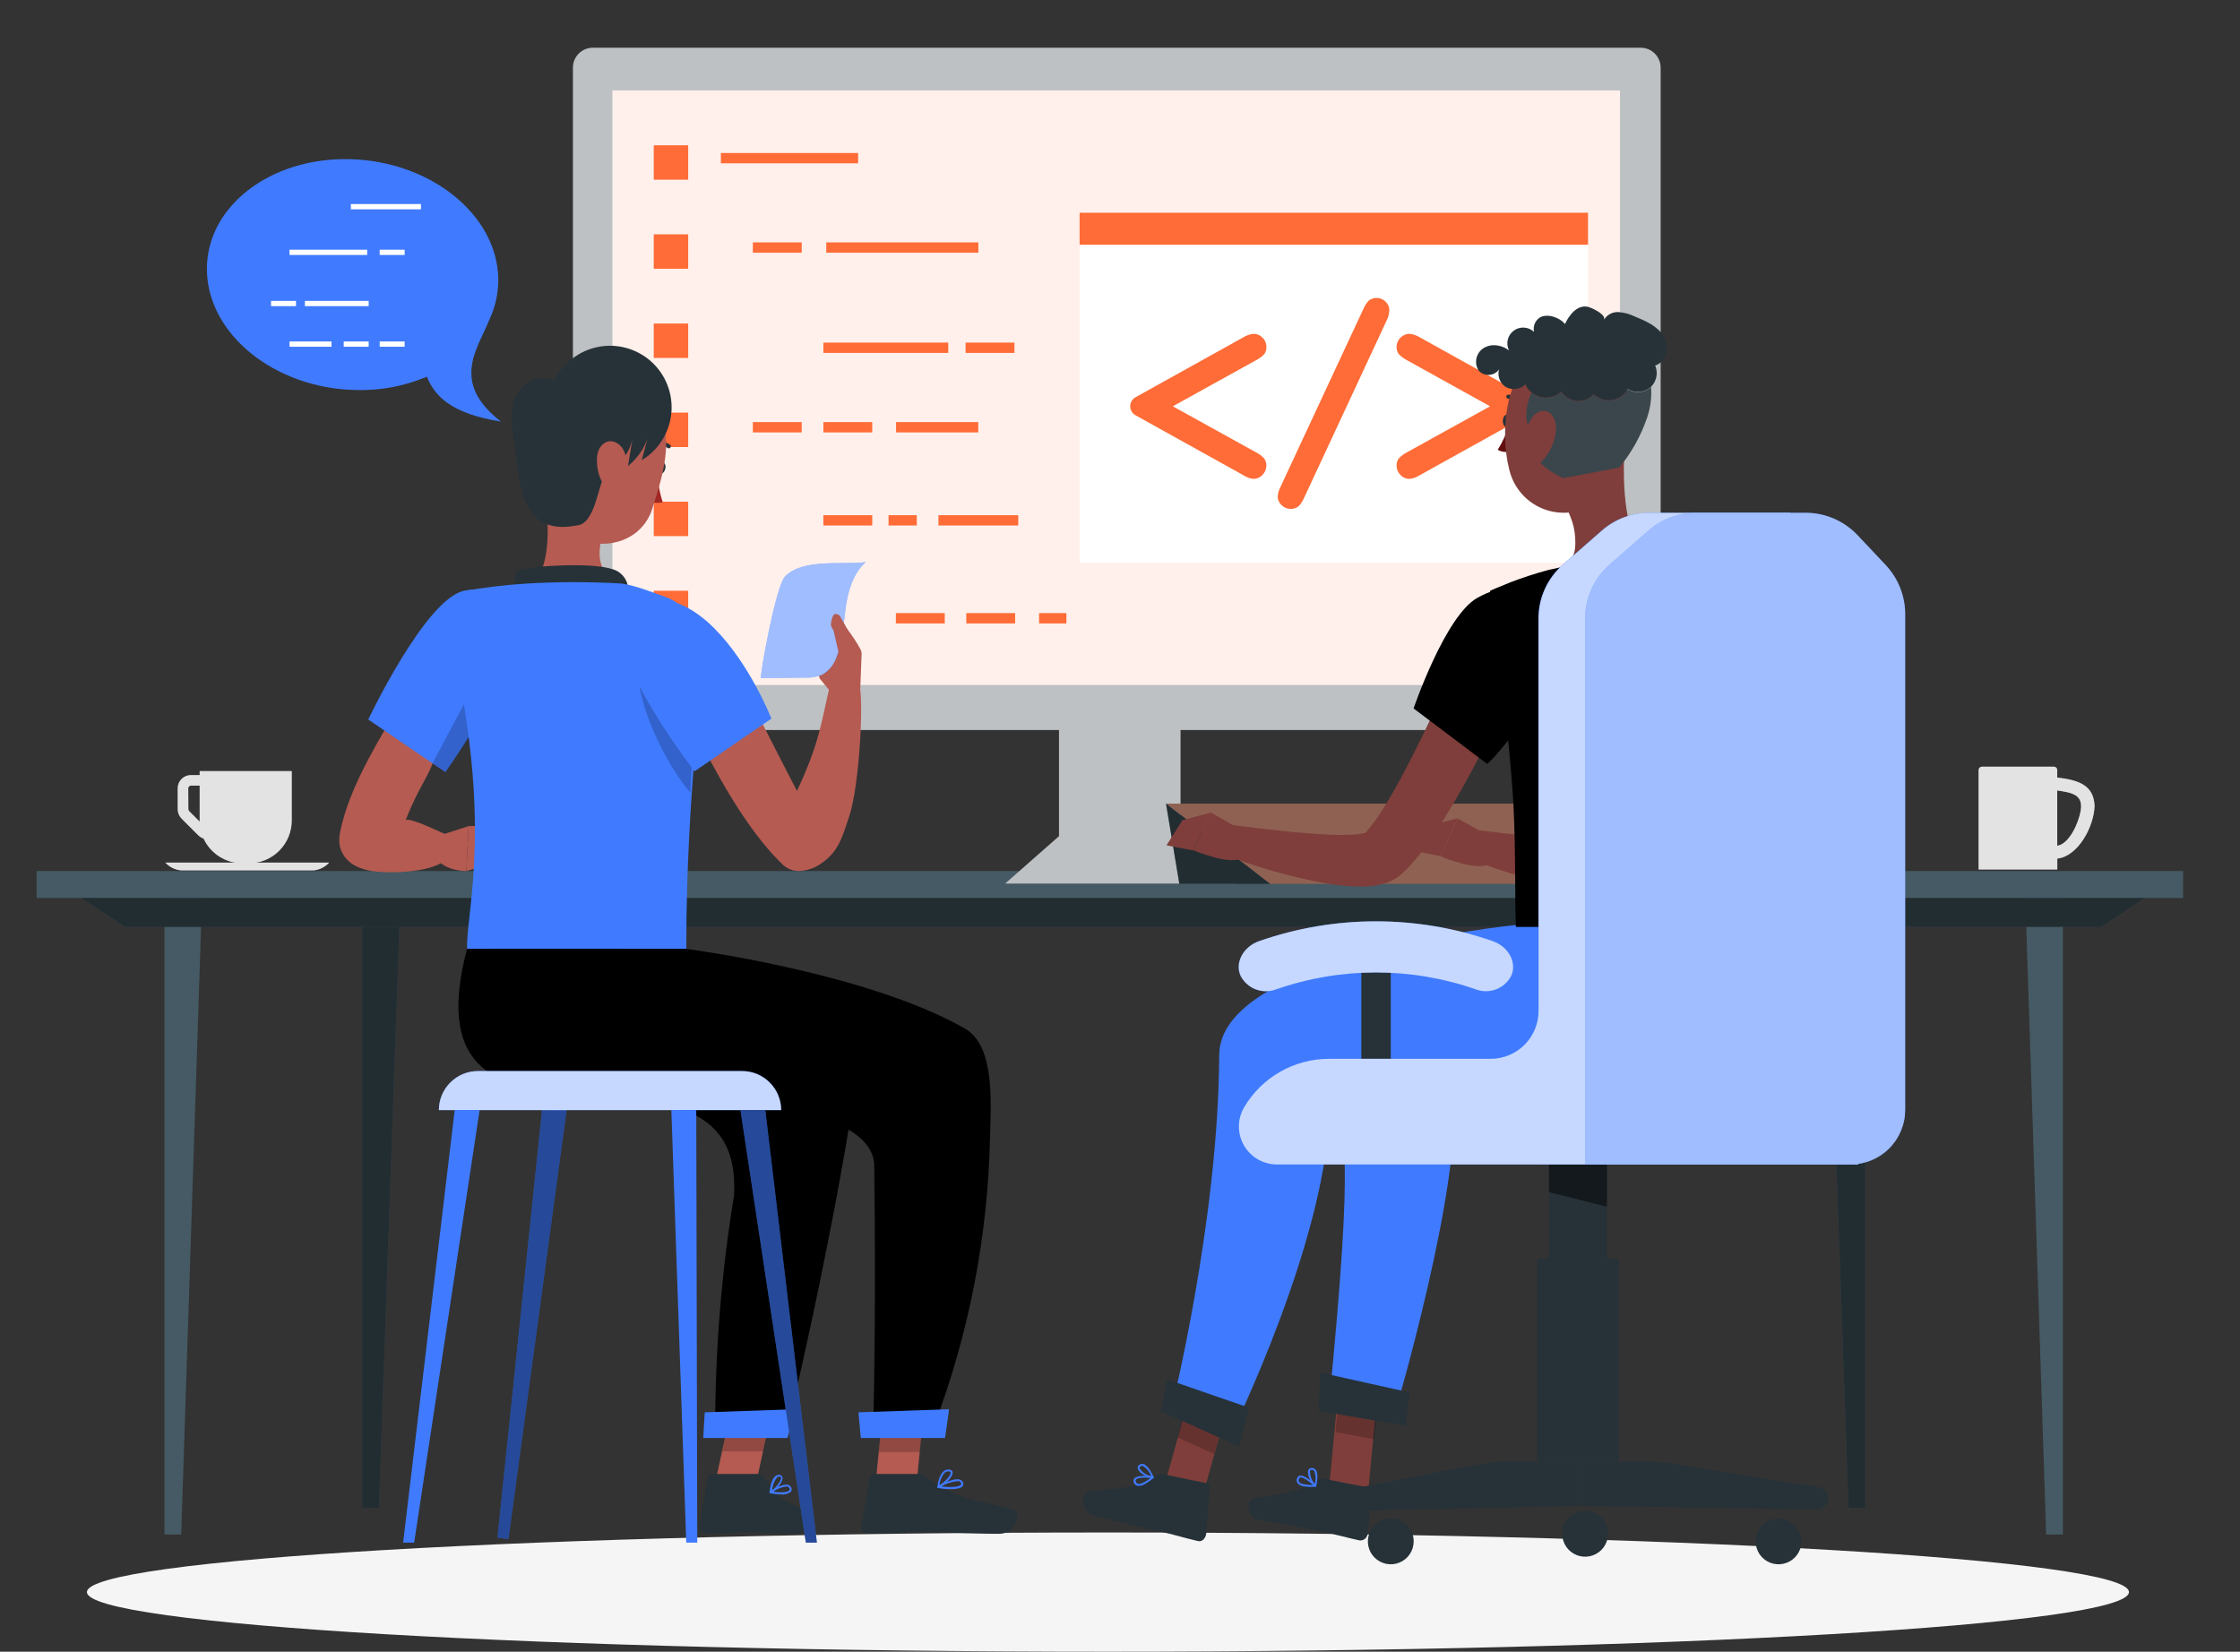 <svg width="339" height="250" viewBox="0 0 339 250" fill="none" xmlns="http://www.w3.org/2000/svg">
<rect x="0" y="0" width="339" height="250" fill="#333333" stroke="none"/>
<g clip-path="url(#clip0_1281_20503)">
<path d="M167.676 250C253.014 250 322.195 245.961 322.195 240.979C322.195 235.996 253.014 231.957 167.676 231.957C82.338 231.957 13.158 235.996 13.158 240.979C13.158 245.961 82.338 250 167.676 250Z" fill="#F5F5F5"/>
<path d="M330.387 131.838H5.539V135.926H330.387V131.838Z" fill="#455A64"/>
<path d="M24.889 134.771V232.268H27.423L30.611 134.771H24.889Z" fill="#455A64"/>
<path d="M54.807 137.959V228.283H57.341L60.529 137.959H54.807Z" fill="#455A64"/>
<path opacity="0.5" d="M54.807 137.959V228.283H57.341L60.529 137.959H54.807Z" fill="black"/>
<path d="M312.193 134.771V232.268H309.666L306.471 134.771H312.193Z" fill="#455A64"/>
<path d="M282.285 137.959V228.283H279.75L276.562 137.959H282.285Z" fill="#455A64"/>
<path opacity="0.5" d="M282.285 137.959V228.283H279.75L276.562 137.959H282.285Z" fill="black"/>
<path d="M317.97 140.302H18.912L12.297 135.926H324.585L317.97 140.302Z" fill="#455A64"/>
<path opacity="0.5" d="M317.97 140.302H18.912L12.297 135.926H324.585L317.97 140.302Z" fill="black"/>
<path d="M26.896 119.302V122.49C26.896 123.019 27.106 123.526 27.478 123.901L30.005 126.427C30.228 126.649 30.501 126.816 30.802 126.913C31.322 128.034 32.153 128.983 33.195 129.648C34.236 130.313 35.447 130.666 36.683 130.667H37.631C38.489 130.672 39.339 130.507 40.132 130.181C40.925 129.855 41.646 129.375 42.253 128.769C42.859 128.163 43.339 127.442 43.665 126.649C43.99 125.855 44.156 125.005 44.15 124.148V116.712H30.22V117.318H28.889C28.362 117.318 27.856 117.527 27.483 117.899C27.109 118.271 26.899 118.775 26.896 119.302ZM28.49 119.302C28.49 119.25 28.501 119.199 28.521 119.151C28.541 119.103 28.57 119.06 28.608 119.023C28.645 118.987 28.689 118.958 28.737 118.939C28.785 118.92 28.837 118.911 28.889 118.912H30.22V124.148C30.22 124.219 30.22 124.291 30.22 124.363L28.626 122.769C28.588 122.733 28.557 122.69 28.537 122.642C28.516 122.594 28.506 122.542 28.506 122.49L28.49 119.302Z" fill="#C7C7C7"/>
<path opacity="0.5" d="M26.896 119.302V122.49C26.896 123.019 27.106 123.526 27.478 123.901L30.005 126.427C30.228 126.649 30.501 126.816 30.802 126.913C31.322 128.034 32.153 128.983 33.195 129.648C34.236 130.313 35.447 130.666 36.683 130.667H37.631C38.489 130.672 39.339 130.507 40.132 130.181C40.925 129.855 41.646 129.375 42.253 128.769C42.859 128.163 43.339 127.442 43.665 126.649C43.99 125.855 44.156 125.005 44.15 124.148V116.712H30.22V117.318H28.889C28.362 117.318 27.856 117.527 27.483 117.899C27.109 118.271 26.899 118.775 26.896 119.302ZM28.49 119.302C28.49 119.25 28.501 119.199 28.521 119.151C28.541 119.103 28.57 119.06 28.608 119.023C28.645 118.987 28.689 118.958 28.737 118.939C28.785 118.92 28.837 118.911 28.889 118.912H30.22V124.148C30.22 124.219 30.22 124.291 30.22 124.363L28.626 122.769C28.588 122.733 28.557 122.69 28.537 122.642C28.516 122.594 28.506 122.542 28.506 122.49L28.49 119.302Z" fill="white"/>
<path d="M47.449 131.742H27.414C26.498 131.661 25.645 131.24 25.023 130.563H49.808C49.195 131.235 48.355 131.656 47.449 131.742Z" fill="#C7C7C7"/>
<path opacity="0.5" d="M47.449 131.742H27.414C26.498 131.661 25.645 131.24 25.023 130.563H49.808C49.195 131.235 48.355 131.656 47.449 131.742Z" fill="white"/>
<path d="M316.99 121.988C316.886 118.8 314.48 118.051 311.34 117.692V116.537C311.336 116.403 311.279 116.276 311.182 116.184C311.085 116.091 310.956 116.041 310.822 116.043H299.967C299.9 116.041 299.834 116.052 299.771 116.075C299.708 116.099 299.651 116.135 299.602 116.181C299.553 116.227 299.514 116.282 299.486 116.343C299.459 116.404 299.443 116.47 299.441 116.537V131.607H311.348V129.957C314.488 129.607 316.894 125.16 316.99 121.988ZM311.34 128.013V119.645C313.651 119.98 315.245 120.298 314.902 122.61C314.631 124.458 313.181 127.758 311.34 128.013Z" fill="#C7C7C7"/>
<g opacity="0.5">
<path d="M316.99 121.988C316.886 118.8 314.48 118.051 311.34 117.692V116.537C311.336 116.403 311.279 116.276 311.182 116.184C311.085 116.091 310.956 116.041 310.822 116.043H299.967C299.9 116.041 299.834 116.052 299.771 116.075C299.708 116.099 299.651 116.135 299.602 116.181C299.553 116.227 299.514 116.282 299.486 116.343C299.459 116.404 299.443 116.47 299.441 116.537V131.607H311.348V129.957C314.488 129.607 316.894 125.16 316.99 121.988ZM311.34 128.013V119.645C313.651 119.98 315.245 120.298 314.902 122.61C314.631 124.458 313.181 127.758 311.34 128.013Z" fill="white"/>
</g>
<path d="M178.664 95.689H160.266V133.063H178.664V95.689Z" fill="#BDC1C3"/>
<path d="M186.967 133.734H152.121L160.61 126.259H178.462L186.967 133.734Z" fill="#BDC1C3"/>
<path d="M263.602 121.64H176.465L192.21 133.781H279.332L263.602 121.64Z" fill="#455A64"/>
<path opacity="0.4" d="M263.602 121.64H176.465L192.21 133.781H279.332L263.602 121.64Z" fill="#FF6C37"/>
<path d="M178.478 133.781L176.465 121.64L192.21 133.781H178.478Z" fill="#455A64"/>
<path opacity="0.5" d="M178.478 133.781L176.465 121.64L192.21 133.781H178.478Z" fill="black"/>
<path d="M248.309 7.225H89.717C88.053 7.225 86.705 8.574 86.705 10.237V107.487C86.705 109.15 88.053 110.498 89.717 110.498H248.309C249.972 110.498 251.321 109.15 251.321 107.487V10.237C251.321 8.574 249.972 7.225 248.309 7.225Z" fill="#BDC1C3"/>
<path d="M245.172 13.686H92.682V103.679H245.172V13.686Z" fill="#FFF0EB"/>
<path d="M240.334 32.193H163.387V85.172H240.334V32.193Z" fill="white"/>
<path d="M240.334 32.193H163.387V37.046H240.334V32.193Z" fill="#FF6C37"/>
<path d="M177.494 61.499L190.071 68.459C190.551 68.69 190.981 69.014 191.335 69.411C191.55 69.722 191.659 70.094 191.647 70.472C191.648 70.736 191.596 70.998 191.494 71.242C191.393 71.486 191.243 71.707 191.055 71.892C190.88 72.078 190.67 72.227 190.437 72.329C190.203 72.43 189.952 72.484 189.697 72.485C189.138 72.422 188.602 72.224 188.136 71.908L171.907 62.888C171.648 62.759 171.429 62.559 171.277 62.313C171.124 62.066 171.043 61.782 171.043 61.491C171.043 61.201 171.124 60.917 171.277 60.67C171.429 60.423 171.648 60.224 171.907 60.095L188.136 51.075C188.606 50.773 189.141 50.585 189.697 50.529C189.953 50.525 190.208 50.575 190.444 50.674C190.68 50.773 190.893 50.921 191.07 51.106C191.26 51.288 191.41 51.506 191.512 51.747C191.614 51.989 191.665 52.249 191.663 52.511C191.677 52.889 191.567 53.261 191.351 53.572C190.996 53.969 190.567 54.293 190.087 54.524L177.494 61.499Z" fill="#FF6C37"/>
<path d="M209.858 48.501L197.374 75.325C197.174 75.813 196.882 76.258 196.515 76.636C196.178 76.9 195.758 77.038 195.33 77.026C195.075 77.03 194.821 76.982 194.585 76.886C194.349 76.789 194.135 76.646 193.956 76.464C193.773 76.302 193.625 76.102 193.523 75.879C193.421 75.656 193.367 75.414 193.363 75.169C193.408 74.622 193.568 74.09 193.831 73.609L206.315 46.8C206.51 46.321 206.791 45.883 207.142 45.504C207.485 45.237 207.909 45.094 208.344 45.099C208.597 45.095 208.847 45.143 209.081 45.239C209.314 45.336 209.525 45.479 209.702 45.66C209.878 45.824 210.019 46.021 210.116 46.242C210.213 46.462 210.263 46.7 210.263 46.94C210.241 47.483 210.102 48.015 209.858 48.501Z" fill="#FF6C37"/>
<path d="M225.51 61.499L212.933 54.524C212.458 54.284 212.03 53.962 211.669 53.572C211.453 53.261 211.343 52.889 211.357 52.511C211.354 52.249 211.406 51.989 211.508 51.747C211.61 51.506 211.76 51.288 211.95 51.106C212.13 50.921 212.346 50.774 212.585 50.675C212.823 50.575 213.08 50.526 213.338 50.529C213.894 50.588 214.428 50.775 214.899 51.075L231.128 60.095C231.388 60.224 231.606 60.423 231.759 60.67C231.911 60.917 231.992 61.201 231.992 61.491C231.992 61.782 231.911 62.066 231.759 62.313C231.606 62.559 231.388 62.759 231.128 62.888L214.899 71.908C214.431 72.22 213.897 72.418 213.338 72.485C213.075 72.488 212.813 72.436 212.571 72.331C212.329 72.226 212.112 72.071 211.934 71.876C211.749 71.692 211.603 71.473 211.504 71.232C211.405 70.991 211.355 70.733 211.357 70.472C211.345 70.094 211.455 69.722 211.669 69.411C212.03 69.021 212.458 68.699 212.933 68.459L225.51 61.499Z" fill="#FF6C37"/>
<path d="M104.151 21.988H98.939V27.2H104.151V21.988Z" fill="#FF6C37"/>
<path d="M104.151 35.47H98.939V40.682H104.151V35.47Z" fill="#FF6C37"/>
<path d="M104.151 48.968H98.939V54.181H104.151V48.968Z" fill="#FF6C37"/>
<path d="M104.151 62.451H98.939V67.663H104.151V62.451Z" fill="#FF6C37"/>
<path d="M104.151 75.934H98.939V81.146H104.151V75.934Z" fill="#FF6C37"/>
<path d="M104.151 89.416H98.939V94.628H104.151V89.416Z" fill="#FF6C37"/>
<path d="M129.868 23.158H109.098V24.719H129.868V23.158Z" fill="#FF6C37"/>
<path d="M121.332 36.687H113.936V38.248H121.332V36.687Z" fill="#FF6C37"/>
<path d="M153.526 51.855H146.129V53.416H153.526V51.855Z" fill="#FF6C37"/>
<path d="M121.332 63.887H113.936V65.447H121.332V63.887Z" fill="#FF6C37"/>
<path d="M132.006 63.887H124.609V65.447H132.006V63.887Z" fill="#FF6C37"/>
<path d="M143.507 51.855H124.609V53.416H143.507V51.855Z" fill="#FF6C37"/>
<path d="M148.048 63.887H135.611V65.447H148.048V63.887Z" fill="#FF6C37"/>
<path d="M142.977 92.802H135.58V94.363H142.977V92.802Z" fill="#FF6C37"/>
<path d="M153.635 92.802H146.238V94.363H153.635V92.802Z" fill="#FF6C37"/>
<path d="M161.389 92.802H157.254V94.363H161.389V92.802Z" fill="#FF6C37"/>
<path d="M148.064 36.687H125.047V38.248H148.064V36.687Z" fill="#FF6C37"/>
<path d="M132.006 77.978H124.609V79.538H132.006V77.978Z" fill="#FF6C37"/>
<path d="M138.746 77.978H134.471V79.538H138.746V77.978Z" fill="#FF6C37"/>
<path d="M154.102 77.978H142.023V79.538H154.102V77.978Z" fill="#FF6C37"/>
<path d="M31.314 40.982C31.513 50.625 41.53 58.714 53.699 59.033C57.437 59.159 61.157 58.471 64.602 57.017C65.829 60.045 68.411 62.643 75.814 63.806C68.092 57.837 72.316 52.785 74.077 48.346C74.988 46.408 75.444 44.287 75.408 42.146C75.209 32.495 65.191 24.422 53.022 24.095C40.853 23.768 31.122 31.339 31.314 40.982Z" fill="#407BFF"/>
<path d="M53.102 30.885H63.709V31.682H53.102V30.885Z" fill="white"/>
<path d="M57.461 37.794H61.238V38.591H57.461V37.794Z" fill="white"/>
<path d="M41.019 45.541H44.797V46.337H41.019V45.541Z" fill="white"/>
<path d="M57.461 51.685H61.238V52.482H57.461V51.685Z" fill="white"/>
<path d="M52.017 51.685H55.795V52.482H52.017V51.685Z" fill="white"/>
<path d="M46.144 45.541H55.795V46.337H46.144V45.541Z" fill="white"/>
<path d="M43.818 51.685H50.17V52.482H43.818V51.685Z" fill="white"/>
<path d="M43.817 37.794H55.572V38.591H43.817V37.794Z" fill="white"/>
<path d="M206.853 227.973L201.043 226.235L202.398 211.994L208.207 213.731L206.853 227.973Z" fill="#7F3E3B"/>
<path opacity="0.2" d="M208.686 210.512L202.876 208.782L202.119 216.76L207.993 217.851L208.686 210.512Z" fill="black"/>
<path d="M241.248 140.015C241.248 140.015 201.298 143.386 202.278 160.735C203.075 174.936 205.187 171.095 201.051 213.333L211.1 213.891C211.1 213.891 221.325 179.351 219.946 165.628C231.207 165.628 256.988 166.616 260.733 156.455C262.592 151.296 263.496 145.841 263.403 140.357L241.248 140.015Z" fill="#407BFF"/>
<path d="M212.694 215.803L199.561 213.556L199.776 207.746L213.371 210.767L212.694 215.803Z" fill="#263238"/>
<path d="M200.453 223.844L207.163 225.175C207.285 225.204 207.392 225.277 207.463 225.38C207.534 225.483 207.563 225.609 207.546 225.733L206.988 232.109C206.978 232.259 206.938 232.406 206.871 232.54C206.803 232.675 206.71 232.794 206.596 232.892C206.481 232.99 206.349 233.065 206.205 233.111C206.062 233.157 205.911 233.174 205.761 233.161C203.434 232.651 202.334 232.276 199.385 231.686C197.568 231.328 193.416 230.459 190.89 230.172C188.364 229.885 188.667 226.937 189.758 226.785C194.668 226.14 197.457 225.343 199.361 224.115C199.676 223.886 200.068 223.789 200.453 223.844Z" fill="#263238"/>
<path d="M197.441 224.984C197.969 225.056 198.503 225.072 199.034 225.032C199.061 225.033 199.088 225.025 199.109 225.009C199.131 224.993 199.147 224.97 199.154 224.944C199.166 224.921 199.172 224.895 199.172 224.868C199.172 224.842 199.166 224.816 199.154 224.793C198.987 224.625 197.48 223.199 196.707 223.358C196.618 223.373 196.534 223.412 196.465 223.471C196.396 223.53 196.345 223.607 196.317 223.693C196.254 223.818 196.225 223.958 196.234 224.098C196.242 224.238 196.287 224.373 196.365 224.49C196.647 224.787 197.032 224.964 197.441 224.984ZM198.724 224.769C197.616 224.769 196.835 224.641 196.604 224.315C196.557 224.238 196.532 224.15 196.532 224.06C196.532 223.97 196.557 223.881 196.604 223.805C196.616 223.762 196.64 223.723 196.672 223.692C196.704 223.662 196.744 223.64 196.787 223.629C197.162 223.55 198.102 224.187 198.756 224.777L198.724 224.769Z" fill="#407BFF"/>
<path d="M199.041 225.04H199.105C199.128 225.031 199.148 225.017 199.165 224.999C199.182 224.981 199.194 224.96 199.201 224.936C199.201 224.864 199.639 223.167 199.129 222.489C199.067 222.399 198.984 222.324 198.886 222.273C198.789 222.222 198.681 222.195 198.571 222.195C198.452 222.177 198.33 222.201 198.226 222.262C198.122 222.323 198.041 222.417 197.997 222.529C197.75 223.159 198.436 224.554 198.97 225.008C198.978 225.018 198.989 225.027 199.002 225.032C199.014 225.038 199.028 225.04 199.041 225.04ZM198.627 222.481C198.738 222.504 198.837 222.567 198.906 222.657C199.135 223.287 199.16 223.973 198.978 224.617C198.491 224.073 198.235 223.362 198.26 222.633C198.26 222.553 198.348 222.466 198.555 222.474L198.627 222.481Z" fill="#407BFF"/>
<path d="M180.953 230.188L175.422 227.702L179.247 214.058L184.778 216.544L180.953 230.188Z" fill="#7F3E3B"/>
<path opacity="0.2" d="M185.71 213.03L180.179 210.544L178.211 217.58L183.742 220.067L185.71 213.03Z" fill="black"/>
<path d="M229.357 140.015C229.094 140.015 184.569 144.597 184.513 159.699C184.418 184.675 177.285 213.301 177.285 213.301L186.051 217.66C186.051 217.66 201.377 186.627 201.145 167.158C213.394 163.644 245.081 169.549 248.826 159.396C251.894 151.092 250.237 140.015 250.237 140.015H229.357Z" fill="#407BFF"/>
<path d="M187.486 218.927L175.691 213.62L176.64 208.79L189.08 213.086L187.486 218.927Z" fill="#263238"/>
<path d="M175.979 223.119L182.705 224.514C182.831 224.556 182.938 224.641 183.007 224.755C183.076 224.869 183.101 225.004 183.079 225.135L182.553 232.109C182.458 232.866 181.916 233.384 181.334 233.264C179.007 232.73 177.907 232.316 174.959 231.67C173.142 231.304 168.193 230.076 165.698 229.447C163.204 228.817 163.762 225.622 164.901 225.598C169.834 225.526 173.03 224.721 174.927 223.342C175.077 223.234 175.248 223.159 175.429 223.12C175.61 223.082 175.798 223.082 175.979 223.119Z" fill="#263238"/>
<path d="M173.253 224.625C173.721 224.368 174.161 224.064 174.568 223.717C174.588 223.698 174.604 223.674 174.612 223.648C174.62 223.621 174.622 223.593 174.616 223.565C174.608 223.539 174.592 223.516 174.571 223.499C174.549 223.482 174.523 223.472 174.496 223.47C174.265 223.47 172.209 223.167 171.675 223.765C171.616 223.833 171.575 223.914 171.556 224.002C171.536 224.089 171.539 224.18 171.563 224.267C171.587 224.405 171.647 224.534 171.736 224.642C171.826 224.75 171.942 224.832 172.073 224.88C172.485 224.946 172.905 224.855 173.253 224.625ZM174.153 223.693C173.285 224.37 172.56 224.697 172.185 224.586C172.101 224.548 172.029 224.489 171.974 224.415C171.92 224.341 171.885 224.254 171.874 224.163C171.861 224.122 171.859 224.078 171.869 224.036C171.879 223.994 171.9 223.955 171.93 223.924C172.169 223.637 173.253 223.613 174.114 223.693H174.153Z" fill="#407BFF"/>
<path d="M174.528 223.717L174.584 223.677C174.598 223.657 174.605 223.633 174.605 223.609C174.605 223.585 174.598 223.561 174.584 223.542C174.544 223.486 173.883 221.852 173.078 221.605C172.974 221.572 172.864 221.564 172.756 221.58C172.648 221.597 172.546 221.638 172.456 221.701C172.349 221.758 172.265 221.85 172.217 221.961C172.169 222.073 172.161 222.197 172.193 222.314C172.361 222.976 173.739 223.685 174.449 223.733L174.528 223.717ZM172.671 221.9C172.724 221.877 172.781 221.865 172.839 221.865C172.896 221.865 172.953 221.877 173.006 221.9C173.567 222.27 173.997 222.809 174.233 223.438C173.517 223.289 172.886 222.869 172.472 222.266C172.424 222.203 172.472 222.075 172.616 221.964L172.671 221.9Z" fill="#407BFF"/>
<path d="M244.484 91.832C245.656 94.35 246.62 96.773 247.585 99.291C248.549 101.809 249.402 104.328 250.191 106.91C250.98 109.492 251.665 112.138 252.215 114.879C252.815 117.728 253.114 120.631 253.107 123.542C253.099 125.251 252.844 126.95 252.35 128.586C252.038 129.588 251.59 130.543 251.019 131.424C250.682 131.919 250.301 132.383 249.88 132.81L249.537 133.145C249.346 133.304 249.139 133.48 248.939 133.615C248.602 133.844 248.245 134.042 247.871 134.205C247.317 134.443 246.74 134.627 246.15 134.755C245.684 134.851 245.213 134.92 244.739 134.962C243.93 135.01 243.118 135.01 242.309 134.962C240.871 134.891 239.439 134.731 238.021 134.484C232.732 133.521 227.55 132.037 222.553 130.053L223.708 125.662C228.769 126.267 233.933 126.913 238.802 127.136C240.014 127.136 241.193 127.192 242.293 127.136C242.782 127.106 243.27 127.045 243.751 126.953C244.15 126.881 244.492 126.738 244.373 126.746C244.293 126.77 244.217 126.807 244.15 126.857C244.069 126.904 243.994 126.96 243.927 127.024C243.953 126.981 243.977 126.936 243.998 126.889C244.1 126.661 244.181 126.423 244.237 126.18C244.412 125.304 244.485 124.411 244.453 123.518C244.332 121.236 243.993 118.97 243.44 116.752C242.899 114.361 242.197 112.034 241.432 109.667C240.667 107.3 239.838 104.933 238.93 102.574C238.021 100.216 237.065 97.849 236.125 95.625L244.484 91.832Z" fill="#7F3E3B"/>
<path d="M225.906 126.857L220.623 123.885L217.969 129.607C217.969 129.607 224.145 132.181 225.444 130.571L225.906 126.857Z" fill="#7F3E3B"/>
<path d="M216.337 124.968L213.922 128.794L217.962 129.567L220.616 123.845L216.337 124.968Z" fill="#7F3E3B"/>
<path d="M232.163 96.374C231.151 98.916 230.091 101.347 228.975 103.81C227.859 106.272 226.744 108.695 225.564 111.118C223.189 116.05 220.528 120.84 217.595 125.462C216.798 126.642 216.001 127.813 215.108 128.985C214.662 129.575 214.168 130.156 213.642 130.754C213.355 131.057 213.124 131.336 212.789 131.647L212.311 132.109L212.04 132.364C211.281 133.013 210.389 133.486 209.426 133.751C208.919 133.895 208.402 134.004 207.88 134.077C207.029 134.179 206.171 134.214 205.314 134.181C203.834 134.135 202.359 133.988 200.899 133.743C195.496 132.788 190.204 131.287 185.104 129.264L186.267 124.865C191.423 125.486 196.691 126.148 201.648 126.355C202.817 126.399 203.987 126.383 205.154 126.307C205.624 126.269 206.091 126.194 206.549 126.084C206.698 126.046 206.842 125.993 206.979 125.925C207.027 125.925 206.979 125.869 206.764 126.004C206.684 126.046 206.612 126.099 206.549 126.164L206.629 126.068L206.852 125.821C206.995 125.678 207.171 125.439 207.338 125.247C207.665 124.833 208 124.387 208.334 123.9C208.996 122.952 209.641 121.9 210.279 120.832C211.554 118.696 212.741 116.425 213.905 114.13C215.068 111.835 216.184 109.492 217.284 107.133C219.475 102.431 221.619 97.57 223.659 92.868L232.163 96.374Z" fill="#7F3E3B"/>
<path d="M188.531 126.012L183.24 122.976L180.586 128.698C180.586 128.698 186.762 131.28 188.069 129.67L188.531 126.012Z" fill="#7F3E3B"/>
<path d="M178.96 124.132L176.537 127.949L180.578 128.722L183.231 123L178.96 124.132Z" fill="#7F3E3B"/>
<path d="M245.846 68.099L242.467 72.012L237.311 77.343L237.701 78.308C238.099 79.293 238.33 80.338 238.386 81.4C238.506 83.536 238.299 85.345 234.928 86.795C234.928 86.795 231.389 91.417 239.805 90.134C248.221 88.851 249.488 84.484 249.488 84.484C245.774 81.83 245.551 73.008 245.846 68.099Z" fill="#7F3E3B"/>
<path d="M228.689 63.684C228.689 64.21 228.426 64.656 228.075 64.672C227.725 64.688 227.446 64.274 227.438 63.748C227.43 63.222 227.709 62.775 228.051 62.759C228.394 62.743 228.681 63.158 228.689 63.684Z" fill="#263238"/>
<path d="M230.449 61.723C230.398 61.723 230.348 61.71 230.303 61.684C230.259 61.66 230.221 61.623 230.194 61.58C229.988 61.242 229.707 60.956 229.372 60.743C229.038 60.53 228.659 60.397 228.266 60.353C228.184 60.349 228.107 60.313 228.051 60.254C227.994 60.194 227.963 60.116 227.963 60.034C227.963 59.993 227.971 59.952 227.987 59.914C228.004 59.876 228.027 59.842 228.057 59.814C228.087 59.786 228.122 59.764 228.161 59.749C228.199 59.735 228.241 59.729 228.282 59.731C228.778 59.775 229.258 59.935 229.681 60.198C230.105 60.461 230.461 60.82 230.72 61.245C230.763 61.316 230.777 61.4 230.759 61.48C230.741 61.56 230.693 61.63 230.625 61.676C230.571 61.706 230.511 61.722 230.449 61.723Z" fill="#263238"/>
<path d="M228.497 64.003C228.068 65.437 227.451 66.809 226.664 68.083C226.991 68.268 227.355 68.378 227.73 68.405C228.105 68.433 228.481 68.377 228.832 68.242L228.497 64.003Z" fill="#630F0F"/>
<path d="M246.324 61.03C246.013 67.533 246.156 71.39 242.929 74.833C241.891 75.977 240.561 76.815 239.081 77.257C237.602 77.699 236.03 77.729 234.535 77.342C233.04 76.956 231.679 76.168 230.599 75.064C229.52 73.96 228.762 72.583 228.409 71.079C226.942 65.318 227.707 55.651 233.987 52.75C235.339 52.081 236.843 51.78 238.348 51.879C239.852 51.978 241.304 52.472 242.556 53.313C243.809 54.153 244.816 55.31 245.478 56.665C246.14 58.02 246.431 59.526 246.324 61.03Z" fill="#7F3E3B"/>
<path d="M249.272 63.206C248.334 65.964 246.903 68.529 245.049 70.777L236.585 72.371C236.585 72.371 229.899 69.573 231.684 64.967C230.552 64.011 230.975 61.054 231.772 59.428C232.413 59.955 233.223 60.233 234.053 60.211C234.883 60.189 235.677 59.869 236.29 59.309C236.546 59.71 236.892 60.046 237.299 60.292C237.707 60.538 238.166 60.686 238.64 60.725C239.114 60.764 239.591 60.694 240.034 60.519C240.476 60.343 240.873 60.069 241.191 59.715C241.554 60.066 241.993 60.328 242.474 60.481C242.955 60.634 243.465 60.673 243.964 60.596C244.462 60.519 244.936 60.327 245.349 60.036C245.761 59.745 246.1 59.362 246.34 58.918C246.86 59.243 247.469 59.397 248.081 59.357C248.693 59.317 249.277 59.085 249.75 58.695L249.87 58.584C249.985 60.149 249.781 61.721 249.272 63.206Z" fill="#263238"/>
<path opacity="0.1" d="M249.272 63.206C248.334 65.964 246.903 68.529 245.049 70.777L236.585 72.371C236.585 72.371 229.899 69.573 231.684 64.967C230.552 64.011 230.975 61.054 231.772 59.428C232.413 59.955 233.223 60.233 234.053 60.211C234.883 60.189 235.677 59.869 236.29 59.309C236.546 59.71 236.892 60.046 237.299 60.292C237.707 60.538 238.166 60.686 238.64 60.725C239.114 60.764 239.591 60.694 240.034 60.519C240.476 60.343 240.873 60.069 241.191 59.715C241.554 60.066 241.993 60.328 242.474 60.481C242.955 60.634 243.465 60.673 243.964 60.596C244.462 60.519 244.936 60.327 245.349 60.036C245.761 59.745 246.1 59.362 246.34 58.918C246.86 59.243 247.469 59.397 248.081 59.357C248.693 59.317 249.277 59.085 249.75 58.695L249.87 58.584C249.985 60.149 249.781 61.721 249.272 63.206Z" fill="white"/>
<path d="M250.492 55.316C250.722 55.855 250.785 56.45 250.674 57.025C250.564 57.6 250.284 58.129 249.87 58.544L249.751 58.655C249.278 59.045 248.694 59.277 248.081 59.317C247.469 59.357 246.86 59.203 246.34 58.878C246.1 59.323 245.761 59.705 245.349 59.996C244.937 60.288 244.463 60.479 243.964 60.556C243.465 60.634 242.955 60.594 242.474 60.441C241.993 60.288 241.554 60.026 241.192 59.675C240.873 60.029 240.477 60.304 240.034 60.479C239.592 60.654 239.115 60.725 238.641 60.685C238.166 60.646 237.708 60.498 237.3 60.252C236.892 60.006 236.547 59.67 236.291 59.269C235.678 59.829 234.884 60.15 234.054 60.172C233.224 60.193 232.414 59.915 231.772 59.388C231.433 59.126 231.16 58.787 230.975 58.4C230.931 58.316 230.894 58.228 230.864 58.137C230.795 58.215 230.721 58.287 230.64 58.352C230.243 58.67 229.756 58.857 229.248 58.887C228.74 58.917 228.236 58.788 227.803 58.52C227.461 58.282 227.187 57.959 227.008 57.583C226.829 57.207 226.752 56.791 226.783 56.376C226.792 56.203 226.822 56.032 226.871 55.866C226.808 55.986 226.727 56.096 226.632 56.193C226.442 56.376 226.217 56.52 225.971 56.615C225.725 56.711 225.462 56.757 225.198 56.75C224.934 56.744 224.674 56.685 224.433 56.577C224.192 56.468 223.975 56.314 223.795 56.121C223.611 55.843 223.486 55.53 223.426 55.202C223.367 54.874 223.375 54.538 223.449 54.213C223.524 53.888 223.663 53.582 223.86 53.312C224.056 53.043 224.305 52.816 224.592 52.646C225.046 52.382 225.564 52.244 226.09 52.248C226.918 52.26 227.721 52.539 228.377 53.045C228.124 52.542 228.056 51.967 228.185 51.419C228.315 50.872 228.633 50.388 229.084 50.051C229.535 49.715 230.091 49.549 230.652 49.582C231.214 49.615 231.746 49.845 232.155 50.232C232.066 49.825 232.101 49.401 232.256 49.014C232.411 48.628 232.678 48.297 233.023 48.064C234.123 47.426 235.956 47.976 236.849 49.044C236.849 49.044 238.076 46.08 240.196 46.414C240.658 46.478 242.834 47.442 242.778 48.223C242.79 48.273 242.79 48.325 242.778 48.375C242.807 48.314 242.842 48.255 242.881 48.199C243.116 47.883 243.425 47.63 243.78 47.461C244.136 47.293 244.528 47.215 244.921 47.235C245.773 47.298 246.606 47.52 247.376 47.889C249.026 48.566 250.779 49.323 251.735 50.829C252.692 52.336 252.206 54.838 250.492 55.316Z" fill="#263238"/>
<path d="M235.415 65.597C235.18 67.201 234.443 68.691 233.311 69.852C231.868 71.231 230.641 69.852 230.625 67.756C230.625 65.859 231.334 62.855 233.016 62.297C234.697 61.739 235.733 63.501 235.415 65.597Z" fill="#7F3E3B"/>
<path d="M260.916 86.747C260.318 85.153 257.529 83.559 255.816 83.559H254.684C252.401 83.58 250.121 83.726 247.854 83.998C243.299 84.502 238.776 85.263 234.306 86.277C232.25 86.819 230.266 87.504 228.688 88.094C226.679 88.891 225.5 89.425 225.5 89.425C225.5 89.425 227.7 104.073 228.839 118.625C229.469 126.73 229.206 134.771 229.413 140.301H263.41C264.582 133.655 264.399 127.861 264.494 115.859C264.542 108.631 263.37 93.306 260.916 86.747Z" fill="black"/>
<path opacity="0.2" d="M228.098 110.496C228.353 113.548 228.616 116.752 228.895 119.956C232.879 114.138 235.079 98.223 235.079 98.223L228.098 110.496Z" fill="black"/>
<path d="M223.573 90.493C218.703 93.234 213.93 107.229 213.93 107.229L225.087 115.636C229.342 111.612 235.567 101.626 236.244 97.633C237.328 91.545 231.375 86.126 223.573 90.493Z" fill="black"/>
<path d="M213.945 233.304C213.945 233.99 213.742 234.66 213.361 235.23C212.98 235.8 212.438 236.244 211.805 236.507C211.172 236.769 210.475 236.838 209.802 236.704C209.13 236.57 208.512 236.24 208.027 235.755C207.542 235.271 207.212 234.653 207.078 233.98C206.945 233.308 207.013 232.611 207.276 231.977C207.538 231.344 207.982 230.803 208.552 230.422C209.123 230.041 209.793 229.837 210.478 229.837C211.398 229.837 212.28 230.203 212.93 230.853C213.58 231.503 213.945 232.385 213.945 233.304Z" fill="#263238"/>
<path d="M265.697 233.304C265.697 233.99 265.901 234.66 266.281 235.23C266.662 235.8 267.204 236.244 267.837 236.507C268.471 236.769 269.168 236.838 269.84 236.704C270.513 236.57 271.13 236.24 271.615 235.755C272.1 235.271 272.43 234.653 272.564 233.98C272.698 233.308 272.629 232.611 272.367 231.977C272.104 231.344 271.66 230.803 271.09 230.422C270.52 230.041 269.85 229.837 269.164 229.837C268.245 229.837 267.363 230.203 266.713 230.853C266.062 231.503 265.697 232.385 265.697 233.304Z" fill="#263238"/>
<path d="M236.426 232.156C236.426 232.842 236.629 233.512 237.01 234.082C237.391 234.653 237.932 235.097 238.566 235.359C239.199 235.622 239.896 235.69 240.569 235.557C241.241 235.423 241.859 235.093 242.344 234.608C242.829 234.123 243.159 233.505 243.293 232.833C243.426 232.16 243.358 231.463 243.095 230.83C242.833 230.196 242.389 229.655 241.818 229.274C241.248 228.893 240.578 228.69 239.892 228.69C238.973 228.69 238.091 229.055 237.441 229.705C236.791 230.355 236.426 231.237 236.426 232.156Z" fill="#263238"/>
<path d="M238.817 227.917V221.215H228.887C226.938 221.212 224.993 221.393 223.077 221.756L204.588 225.343C204.174 225.423 203.805 225.657 203.555 225.998C203.304 226.339 203.192 226.761 203.239 227.181C203.286 227.601 203.49 227.988 203.809 228.264C204.129 228.541 204.541 228.687 204.963 228.674L238.817 227.917Z" fill="#263238"/>
<path d="M238.816 227.917V221.214H248.754C250.697 221.226 252.634 221.421 254.54 221.796L275.324 225.112C275.739 225.192 276.108 225.426 276.358 225.767C276.608 226.108 276.721 226.53 276.674 226.95C276.626 227.37 276.423 227.757 276.103 228.033C275.784 228.31 275.372 228.456 274.95 228.443L238.816 227.917Z" fill="#263238"/>
<path d="M244.961 190.524H232.664V221.215H244.961V190.524Z" fill="#263238"/>
<path d="M243.2 176.251H234.434V190.524H243.2V176.251Z" fill="#263238"/>
<path opacity="0.5" d="M234.434 180.443L243.2 182.643V176.251H234.434V180.443Z" fill="black"/>
<path d="M210.478 143.959H206.023V162.966H210.478V143.959Z" fill="#263238"/>
<path d="M232.816 176.251V93.617C232.815 92.071 233.146 90.543 233.785 89.135C234.424 87.727 235.357 86.473 236.522 85.456L242.412 80.3C244.395 78.561 246.946 77.605 249.584 77.614H270.854L281.23 88.708V176.251H232.816Z" fill="#407BFF"/>
<path d="M201.146 160.265H249.68V176.251H193.232C192.22 176.25 191.227 175.981 190.352 175.472C189.477 174.962 188.752 174.231 188.251 173.352C187.749 172.473 187.489 171.477 187.496 170.465C187.503 169.453 187.778 168.461 188.291 167.589C189.611 165.354 191.491 163.503 193.746 162.219C196 160.934 198.551 160.261 201.146 160.265Z" fill="#407BFF"/>
<path opacity="0.7" d="M281.23 88.708V176.251H193.232C192.22 176.25 191.227 175.981 190.352 175.472C189.477 174.962 188.752 174.231 188.251 173.352C187.749 172.473 187.489 171.477 187.496 170.465C187.503 169.453 187.778 168.461 188.291 167.589C189.612 165.355 191.492 163.504 193.746 162.22C196.001 160.935 198.551 160.262 201.146 160.265H225.588C227.514 160.265 229.36 159.5 230.722 158.138C232.083 156.777 232.848 154.93 232.848 153.005V93.617C232.847 92.071 233.177 90.543 233.817 89.135C234.456 87.727 235.389 86.473 236.554 85.456L242.443 80.3C244.427 78.561 246.978 77.605 249.616 77.614H270.886L281.23 88.708Z" fill="white"/>
<path d="M239.893 176.251V93.617C239.894 92.071 240.225 90.544 240.864 89.136C241.503 87.729 242.435 86.474 243.598 85.456L249.488 80.3C251.471 78.561 254.022 77.605 256.66 77.614H273.244C274.726 77.613 276.192 77.916 277.552 78.504C278.912 79.092 280.136 79.953 281.15 81.033L285.39 85.536C287.279 87.551 288.33 90.209 288.33 92.971V167.971C288.331 169.059 288.118 170.137 287.702 171.143C287.285 172.148 286.675 173.062 285.905 173.831C285.135 174.6 284.221 175.21 283.215 175.625C282.209 176.041 281.131 176.253 280.042 176.251H239.893Z" fill="#407BFF"/>
<path opacity="0.5" d="M239.893 176.251V93.617C239.894 92.071 240.225 90.544 240.864 89.136C241.503 87.729 242.435 86.474 243.598 85.456L249.488 80.3C251.471 78.561 254.022 77.605 256.66 77.614H273.244C274.726 77.613 276.192 77.916 277.552 78.504C278.912 79.092 280.136 79.953 281.15 81.033L285.39 85.536C287.279 87.551 288.33 90.209 288.33 92.971V167.971C288.331 169.059 288.118 170.137 287.702 171.143C287.285 172.148 286.675 173.062 285.905 173.831C285.135 174.6 284.221 175.21 283.215 175.625C282.209 176.041 281.131 176.253 280.042 176.251H239.893Z" fill="white"/>
<path d="M223.38 149.761C213.576 146.334 202.9 146.334 193.096 149.761C192.113 150.128 191.029 150.125 190.047 149.751C189.066 149.377 188.255 148.658 187.765 147.729C186.856 145.808 188.076 143.322 190.546 142.453C201.996 138.452 214.464 138.452 225.914 142.453C228.385 143.314 229.604 145.808 228.696 147.729C228.206 148.654 227.398 149.37 226.42 149.744C225.442 150.118 224.362 150.124 223.38 149.761Z" fill="#407BFF"/>
<path opacity="0.7" d="M223.38 149.761C213.576 146.334 202.9 146.334 193.096 149.761C192.113 150.128 191.029 150.125 190.047 149.751C189.066 149.377 188.255 148.658 187.765 147.729C186.856 145.808 188.076 143.322 190.546 142.453C201.996 138.452 214.464 138.452 225.914 142.453C228.385 143.314 229.604 145.808 228.696 147.729C228.206 148.654 227.398 149.37 226.42 149.744C225.442 150.118 224.362 150.124 223.38 149.761Z" fill="white"/>
<path d="M99.531 70.689C99.364 71.159 99.483 71.629 99.794 71.733C100.105 71.837 100.487 71.55 100.647 71.08C100.806 70.609 100.694 70.131 100.392 70.028C100.089 69.924 99.698 70.211 99.531 70.689Z" fill="#263238"/>
<path d="M99.442 71.175C99.507 72.816 99.794 74.441 100.295 76.005C99.894 76.118 99.472 76.144 99.06 76.081C98.647 76.018 98.253 75.867 97.904 75.638L99.442 71.175Z" fill="#A02724"/>
<path d="M98.765 67.485C98.794 67.498 98.825 67.504 98.856 67.504C98.888 67.504 98.919 67.498 98.948 67.485C99.298 67.374 99.67 67.344 100.033 67.4C100.397 67.455 100.743 67.594 101.044 67.804C101.075 67.827 101.111 67.844 101.149 67.854C101.187 67.863 101.226 67.865 101.264 67.859C101.303 67.853 101.34 67.839 101.373 67.819C101.406 67.799 101.435 67.772 101.458 67.74C101.502 67.686 101.526 67.619 101.526 67.549C101.526 67.48 101.502 67.412 101.458 67.358C101.084 67.08 100.649 66.895 100.188 66.819C99.728 66.742 99.257 66.777 98.812 66.92C98.74 66.947 98.68 67.001 98.646 67.07C98.612 67.14 98.606 67.22 98.629 67.294C98.643 67.337 98.666 67.376 98.698 67.408C98.73 67.44 98.769 67.464 98.812 67.477L98.765 67.485Z" fill="#263238"/>
<path d="M82.053 72.427C82.945 76.961 83.83 85.273 80.658 88.301C80.658 88.301 81.901 92.9 90.333 92.9C99.601 92.9 94.764 88.301 94.764 88.301C89.703 87.09 90.516 83.337 91.401 79.814L82.053 72.427Z" fill="#B55B52"/>
<path d="M84.116 64.202C82.459 70.131 81.184 73.518 83.08 77.511C85.925 83.528 95.871 84.309 98.581 77.423C100.645 71.048 102.685 64.377 97.784 60.098C96.712 59.149 95.416 58.489 94.018 58.181C92.62 57.873 91.167 57.928 89.796 58.339C88.424 58.75 87.181 59.504 86.183 60.53C85.185 61.556 84.465 62.82 84.093 64.202H84.116Z" fill="#B55B52"/>
<path d="M77.695 66.178C77.264 63.995 77.153 61.604 78.245 59.66C79.337 57.715 81.974 56.528 83.895 57.659C84.519 56.345 85.442 55.194 86.591 54.301C87.739 53.407 89.08 52.794 90.508 52.511C91.935 52.229 93.409 52.285 94.811 52.674C96.213 53.063 97.505 53.775 98.583 54.752C99.661 55.73 100.495 56.947 101.018 58.304C101.541 59.662 101.74 61.123 101.597 62.572C101.455 64.02 100.975 65.415 100.197 66.644C99.419 67.874 98.364 68.904 97.116 69.653C97.555 68.019 98.001 66.394 98.439 64.76C98.047 67.035 96.841 69.089 95.044 70.538L95.841 65.653C95.716 66.806 95.324 67.914 94.696 68.889C94.067 69.864 93.221 70.68 92.223 71.271L93.155 67.852C92.683 69.424 92.081 70.954 91.354 72.426C90.557 73.343 90.047 79.336 87.306 79.527C77.886 81.4 78.699 71.279 77.695 66.178Z" fill="#263238"/>
<path d="M90.374 69.016C90.215 70.536 90.556 72.066 91.346 73.375C92.406 75.08 93.96 74.427 94.534 72.681C95.044 71.088 95.1 68.338 93.626 67.23C92.151 66.123 90.597 67.191 90.374 69.016Z" fill="#B55B52"/>
<path d="M67.907 126.459C66.895 126.124 62.154 123.685 61.397 124.124C63.588 118.545 64.951 117.677 65.947 114.122C66.224 113.24 66.273 112.301 66.087 111.395C65.902 110.489 65.489 109.645 64.887 108.942C63.484 107.061 62.998 106.113 60.671 106.344C57.484 111.7 53.427 118.298 51.849 124.347C51.315 126.379 50.933 127.925 52.144 129.647C53.212 131.161 55.181 131.766 57.029 131.934C61.468 132.332 68.059 131.519 67.971 128.881C67.924 127.216 67.907 126.459 67.907 126.459Z" fill="#B55B52"/>
<path d="M67.158 126.26L70.92 125.04L70.585 131.838C70.585 131.838 67.573 131.942 65.963 129.925L67.158 126.26Z" fill="#B55B52"/>
<path d="M75.623 124.929L75.081 130.539L70.586 131.838L70.921 125.04L75.623 124.929Z" fill="#B55B52"/>
<path d="M118.752 131.089C118.752 131.089 113.484 126.961 106.615 113.413C105.595 111.516 104.622 109.596 103.682 107.667C102.742 105.738 101.849 103.81 100.988 101.762L109.133 98.255C110.807 101.905 113.421 105.675 115.269 109.301C117.118 112.927 121.478 121.518 122.027 122.315C122.298 122.729 122.593 123.072 122.872 123.454L123.295 124.012L118.043 130.085L118.752 131.089Z" fill="#B55B52"/>
<path d="M125.646 104.647L124.052 102.702L123.303 99.793L128.22 95.227C128.972 96.183 129.641 97.201 130.22 98.271C130.347 98.517 130.407 98.792 130.395 99.068L130.196 104.192L125.646 104.647Z" fill="#B55B52"/>
<path d="M123.326 96.653L127.007 93.314L128.171 95.267L123.254 99.809L123.326 96.653Z" fill="#B55B52"/>
<path d="M125.717 103.244C125.844 102.694 125.956 103.77 126.322 103.34C127.406 102.033 128.984 101.897 129.925 103.34C130.865 104.782 130.06 118.976 128.562 123.431C127.566 126.387 127.032 128.746 124.481 130.547C123.451 131.342 122.196 131.794 120.895 131.838C120.247 131.846 119.611 131.669 119.06 131.327C118.509 130.985 118.068 130.494 117.787 129.91C116.99 128.053 119.843 121.359 120.847 119.199C123.995 112.401 124.21 109.667 125.717 103.244Z" fill="#B55B52"/>
<path d="M115.175 102.63L121.686 102.567C122.615 102.626 123.546 102.479 124.411 102.136C125.472 101.517 126.264 100.526 126.635 99.355C127.559 96.964 127.639 94.398 127.998 91.896C128.356 89.393 129.121 86.763 131.018 85.082C127.559 85.544 121.455 84.46 118.785 87.289C117.382 88.796 114.904 102.63 115.175 102.63Z" fill="#407BFF"/>
<path opacity="0.5" d="M115.175 102.63L121.686 102.567C122.615 102.626 123.546 102.479 124.411 102.136C125.472 101.517 126.264 100.526 126.635 99.355C127.559 96.964 127.639 94.398 127.998 91.896C128.356 89.393 129.121 86.763 131.018 85.082C127.559 85.544 121.455 84.46 118.785 87.289C117.382 88.796 114.904 102.63 115.175 102.63Z" fill="white"/>
<path d="M126.315 92.956C125.94 93.059 125.693 94.39 125.773 94.773L126.139 95.426L126.881 98.614L129.367 97.243L127.128 93.258C127.042 93.128 126.917 93.028 126.771 92.974C126.625 92.919 126.465 92.913 126.315 92.956Z" fill="#B55B52"/>
<path d="M70.155 89.441C64.337 90.772 55.73 108.902 55.73 108.902L67.406 116.872C70.768 112.074 73.803 107.055 76.491 101.849C79.941 94.629 76.1 88.078 70.155 89.441Z" fill="#407BFF"/>
<path d="M78.651 89.879C77.981 88.421 77.256 86.755 78.762 86.237C80.428 85.664 89.545 85.074 92.685 86.15C93.096 86.261 93.481 86.453 93.818 86.714C94.155 86.975 94.437 87.3 94.648 87.67C94.859 88.04 94.995 88.449 95.048 88.872C95.101 89.294 95.07 89.724 94.956 90.134V90.19L78.651 89.879Z" fill="#263238"/>
<path opacity="0.2" d="M73.749 99.913L65.453 115.533L67.406 116.872C67.406 116.872 71.167 111.636 73.781 107.109L73.749 99.913Z" fill="black"/>
<path d="M105.515 97.418C106.774 103.794 103.833 118.936 103.865 143.641H70.697C70.482 138.652 74.116 126.825 69.597 103.268C69.454 102.471 69.39 89.6 70.155 89.465C73.367 88.903 76.607 88.52 79.862 88.317C84.56 88.046 89.269 88.046 93.967 88.317C95.888 88.517 98.908 89.704 100.821 90.389C103.794 91.441 104.909 94.286 105.515 97.418Z" fill="#407BFF"/>
<path opacity="0.2" d="M96.748 103.754C97.609 108.99 101.044 115.907 104.462 119.972C104.598 116.999 104.901 113.891 104.893 111.508L96.748 103.754Z" fill="black"/>
<path d="M94.358 95.88C93.561 101.754 105.116 116.744 105.116 116.744L116.744 108.775C116.744 108.775 113.516 100.511 108.089 95.091C101.929 88.891 95.29 89.505 94.358 95.88Z" fill="#407BFF"/>
<path d="M132.389 225.877H138.589L139.999 211.508H133.799L132.389 225.877Z" fill="#B55B52"/>
<path opacity="0.2" d="M139.902 212.384L139.185 219.788H132.977L133.702 212.384H139.902Z" fill="black"/>
<path d="M107.93 225.877H114.13L117.246 211.508H111.046L107.93 225.877Z" fill="#B55B52"/>
<g opacity="0.2">
<path d="M110.911 212.281H117.111L115.501 219.685H109.301L110.911 212.281Z" fill="black"/>
</g>
<path d="M138.938 223.095H132.172C132.032 223.112 131.902 223.176 131.805 223.278C131.707 223.38 131.649 223.513 131.638 223.653L130.411 230.746C130.34 231.021 130.369 231.312 130.491 231.569C130.614 231.825 130.822 232.03 131.08 232.149C131.154 232.16 131.23 232.16 131.304 232.149C133.742 232.101 137.273 231.91 140.341 231.91C143.935 231.91 147.035 232.157 151.243 232.157C153.793 232.157 154.502 228.825 153.435 228.531C148.581 227.16 144.62 227.016 140.429 223.661C140.011 223.308 139.485 223.108 138.938 223.095Z" fill="#263238"/>
<path d="M143.863 225.399C144.66 225.399 145.457 225.287 145.688 224.928C145.754 224.834 145.789 224.721 145.789 224.606C145.789 224.49 145.754 224.378 145.688 224.283C145.582 224.115 145.417 223.993 145.226 223.94C144.19 223.661 142.038 224.896 141.934 224.952C141.907 224.966 141.885 224.988 141.872 225.016C141.859 225.043 141.856 225.074 141.863 225.104C141.867 225.133 141.88 225.16 141.9 225.181C141.92 225.202 141.946 225.217 141.974 225.223C142.597 225.341 143.229 225.4 143.863 225.399ZM144.851 224.195H145.13C145.19 224.207 145.246 224.232 145.296 224.268C145.345 224.304 145.387 224.349 145.417 224.402C145.521 224.586 145.489 224.673 145.417 224.721C145.13 225.128 143.56 225.136 142.405 224.968C143.165 224.559 143.994 224.294 144.851 224.187V224.195Z" fill="#407BFF"/>
<path d="M141.99 225.223H142.054C142.803 224.889 144.286 223.55 144.166 222.832C144.166 222.665 144.023 222.466 143.624 222.418C143.335 222.396 143.05 222.488 142.827 222.673C142.03 223.319 141.871 224.992 141.863 225.064C141.859 225.089 141.862 225.115 141.872 225.139C141.882 225.163 141.898 225.184 141.919 225.199C141.94 225.214 141.965 225.223 141.99 225.223ZM143.505 222.713H143.592C143.855 222.713 143.871 222.848 143.879 222.88C143.951 223.303 142.939 224.355 142.174 224.809C142.239 224.107 142.517 223.443 142.971 222.904C143.122 222.783 143.31 222.716 143.505 222.713Z" fill="#407BFF"/>
<path d="M114.568 223.095H107.603C107.464 223.112 107.335 223.177 107.239 223.279C107.142 223.381 107.085 223.513 107.077 223.653L105.85 230.746C105.783 231.027 105.817 231.322 105.947 231.58C106.077 231.838 106.294 232.042 106.559 232.157C106.625 232.164 106.692 232.164 106.758 232.157C109.189 232.109 110.376 231.918 113.436 231.918C115.325 231.918 117.74 232.165 120.346 232.165C122.952 232.165 123.287 228.833 122.219 228.538C117.437 227.184 117.11 225.351 115.58 223.534C115.453 223.392 115.297 223.279 115.122 223.203C114.947 223.128 114.758 223.091 114.568 223.095Z" fill="#263238"/>
<path d="M118.211 226.188C118.474 226.224 118.741 226.206 118.998 226.137C119.254 226.067 119.493 225.946 119.701 225.781C119.774 225.68 119.814 225.559 119.814 225.434C119.814 225.31 119.774 225.189 119.701 225.088C119.654 225 119.588 224.924 119.508 224.865C119.428 224.806 119.336 224.765 119.239 224.745C118.33 224.53 116.617 225.701 116.545 225.749C116.523 225.767 116.505 225.79 116.494 225.817C116.482 225.843 116.478 225.872 116.482 225.901C116.486 225.929 116.499 225.954 116.519 225.974C116.539 225.994 116.565 226.008 116.593 226.012C117.124 226.13 117.667 226.189 118.211 226.188ZM119.008 225.008H119.183C119.239 225.019 119.293 225.041 119.34 225.074C119.386 225.107 119.425 225.15 119.454 225.199C119.59 225.446 119.51 225.542 119.454 225.582C119.191 225.925 117.924 225.933 116.992 225.781C117.591 225.37 118.274 225.097 118.992 224.984L119.008 225.008Z" fill="#407BFF"/>
<path d="M116.672 226.02C117.318 225.67 118.561 224.315 118.426 223.629C118.405 223.52 118.347 223.421 118.261 223.349C118.175 223.278 118.067 223.239 117.955 223.239C117.844 223.228 117.732 223.239 117.625 223.272C117.519 223.305 117.42 223.359 117.334 223.43C116.617 224.02 116.465 225.821 116.457 225.885C116.456 225.912 116.462 225.938 116.475 225.962C116.487 225.986 116.506 226.006 116.529 226.02H116.672ZM117.924 223.51H117.987C118.179 223.51 118.195 223.621 118.202 223.661C118.282 224.068 117.485 225.096 116.848 225.582C116.897 224.876 117.152 224.2 117.581 223.637C117.677 223.556 117.798 223.511 117.924 223.51Z" fill="#407BFF"/>
<path d="M93.928 143.625C93.928 143.625 123.295 155.754 129.368 165.07C125.758 188.771 119.279 215.772 119.279 215.772H108.233C108.251 204.089 109.208 192.427 111.094 180.898C112.688 151.929 60.553 181.902 70.682 143.625H93.928Z" fill="black"/>
<path opacity="0.3" d="M114.234 163.62C112.177 163.741 110.128 163.978 108.097 164.329L101.666 165.317C104.984 168.105 108.485 170.666 112.146 172.984C114.369 174.395 116.792 175.749 119.414 175.757C122.362 175.757 130.364 171.98 129.041 168.051C127.718 164.122 117.581 163.477 114.234 163.62Z" fill="black"/>
<path d="M103.873 143.625C103.873 143.625 131.017 147.131 145.983 155.651C150.59 158.273 149.968 166.696 149.824 172.243C149.504 187.127 146.647 201.848 141.377 215.772H132.148C132.148 215.772 132.619 200.733 132.308 176.467C132.212 169.191 117.525 166.792 103.172 165.947C97.094 165.565 91.243 163.492 86.281 159.961C81.319 156.431 77.442 151.584 75.088 145.968L74.107 143.625H103.873Z" fill="black"/>
<path d="M143.617 213.301C143.665 213.301 143.02 217.66 143.02 217.66H130.269L129.918 213.771L143.617 213.301Z" fill="#407BFF"/>
<path d="M120.346 213.301C120.394 213.301 119.175 217.66 119.175 217.66H106.424L106.655 213.771L120.346 213.301Z" fill="#407BFF"/>
<path d="M86.078 165.62L76.945 232.969L75.287 232.738L82.34 165.11L86.078 165.62Z" fill="#407BFF"/>
<path opacity="0.4" d="M85.751 168.027L76.945 232.969L75.287 232.738L82.037 168.019L85.751 168.027Z" fill="black"/>
<path d="M118.219 168.027H66.418C66.418 167.251 66.571 166.482 66.868 165.764C67.165 165.047 67.601 164.395 68.15 163.846C68.699 163.297 69.351 162.861 70.068 162.564C70.786 162.267 71.555 162.114 72.331 162.114H112.306C113.082 162.114 113.851 162.267 114.569 162.564C115.286 162.861 115.938 163.297 116.487 163.846C117.036 164.395 117.472 165.047 117.769 165.764C118.066 166.482 118.219 167.251 118.219 168.027Z" fill="#407BFF"/>
<path opacity="0.7" d="M118.219 168.027H66.418C66.418 167.251 66.571 166.482 66.868 165.764C67.165 165.047 67.601 164.395 68.15 163.846C68.699 163.297 69.351 162.861 70.068 162.564C70.786 162.267 71.555 162.114 72.331 162.114H112.306C113.082 162.114 113.851 162.267 114.569 162.564C115.286 162.861 115.938 163.297 116.487 163.846C117.036 164.395 117.472 165.047 117.769 165.764C118.066 166.482 118.219 167.251 118.219 168.027Z" fill="white"/>
<path d="M68.816 168.019L61.006 233.495H62.679L72.585 168.019H68.816Z" fill="#407BFF"/>
<path d="M115.82 168.019L123.63 233.495H121.957L112.059 168.019H115.82Z" fill="#407BFF"/>
<path opacity="0.4" d="M115.82 168.019L123.63 233.495H121.957L112.059 168.019H115.82Z" fill="black"/>
<path d="M105.371 168.019L105.522 233.495H103.857L101.602 168.019H105.371Z" fill="#407BFF"/>
</g>
<defs>
<clipPath id="clip0_1281_20503">
<rect width="338.632" height="250" fill="white"/>
</clipPath>
</defs>
</svg>
